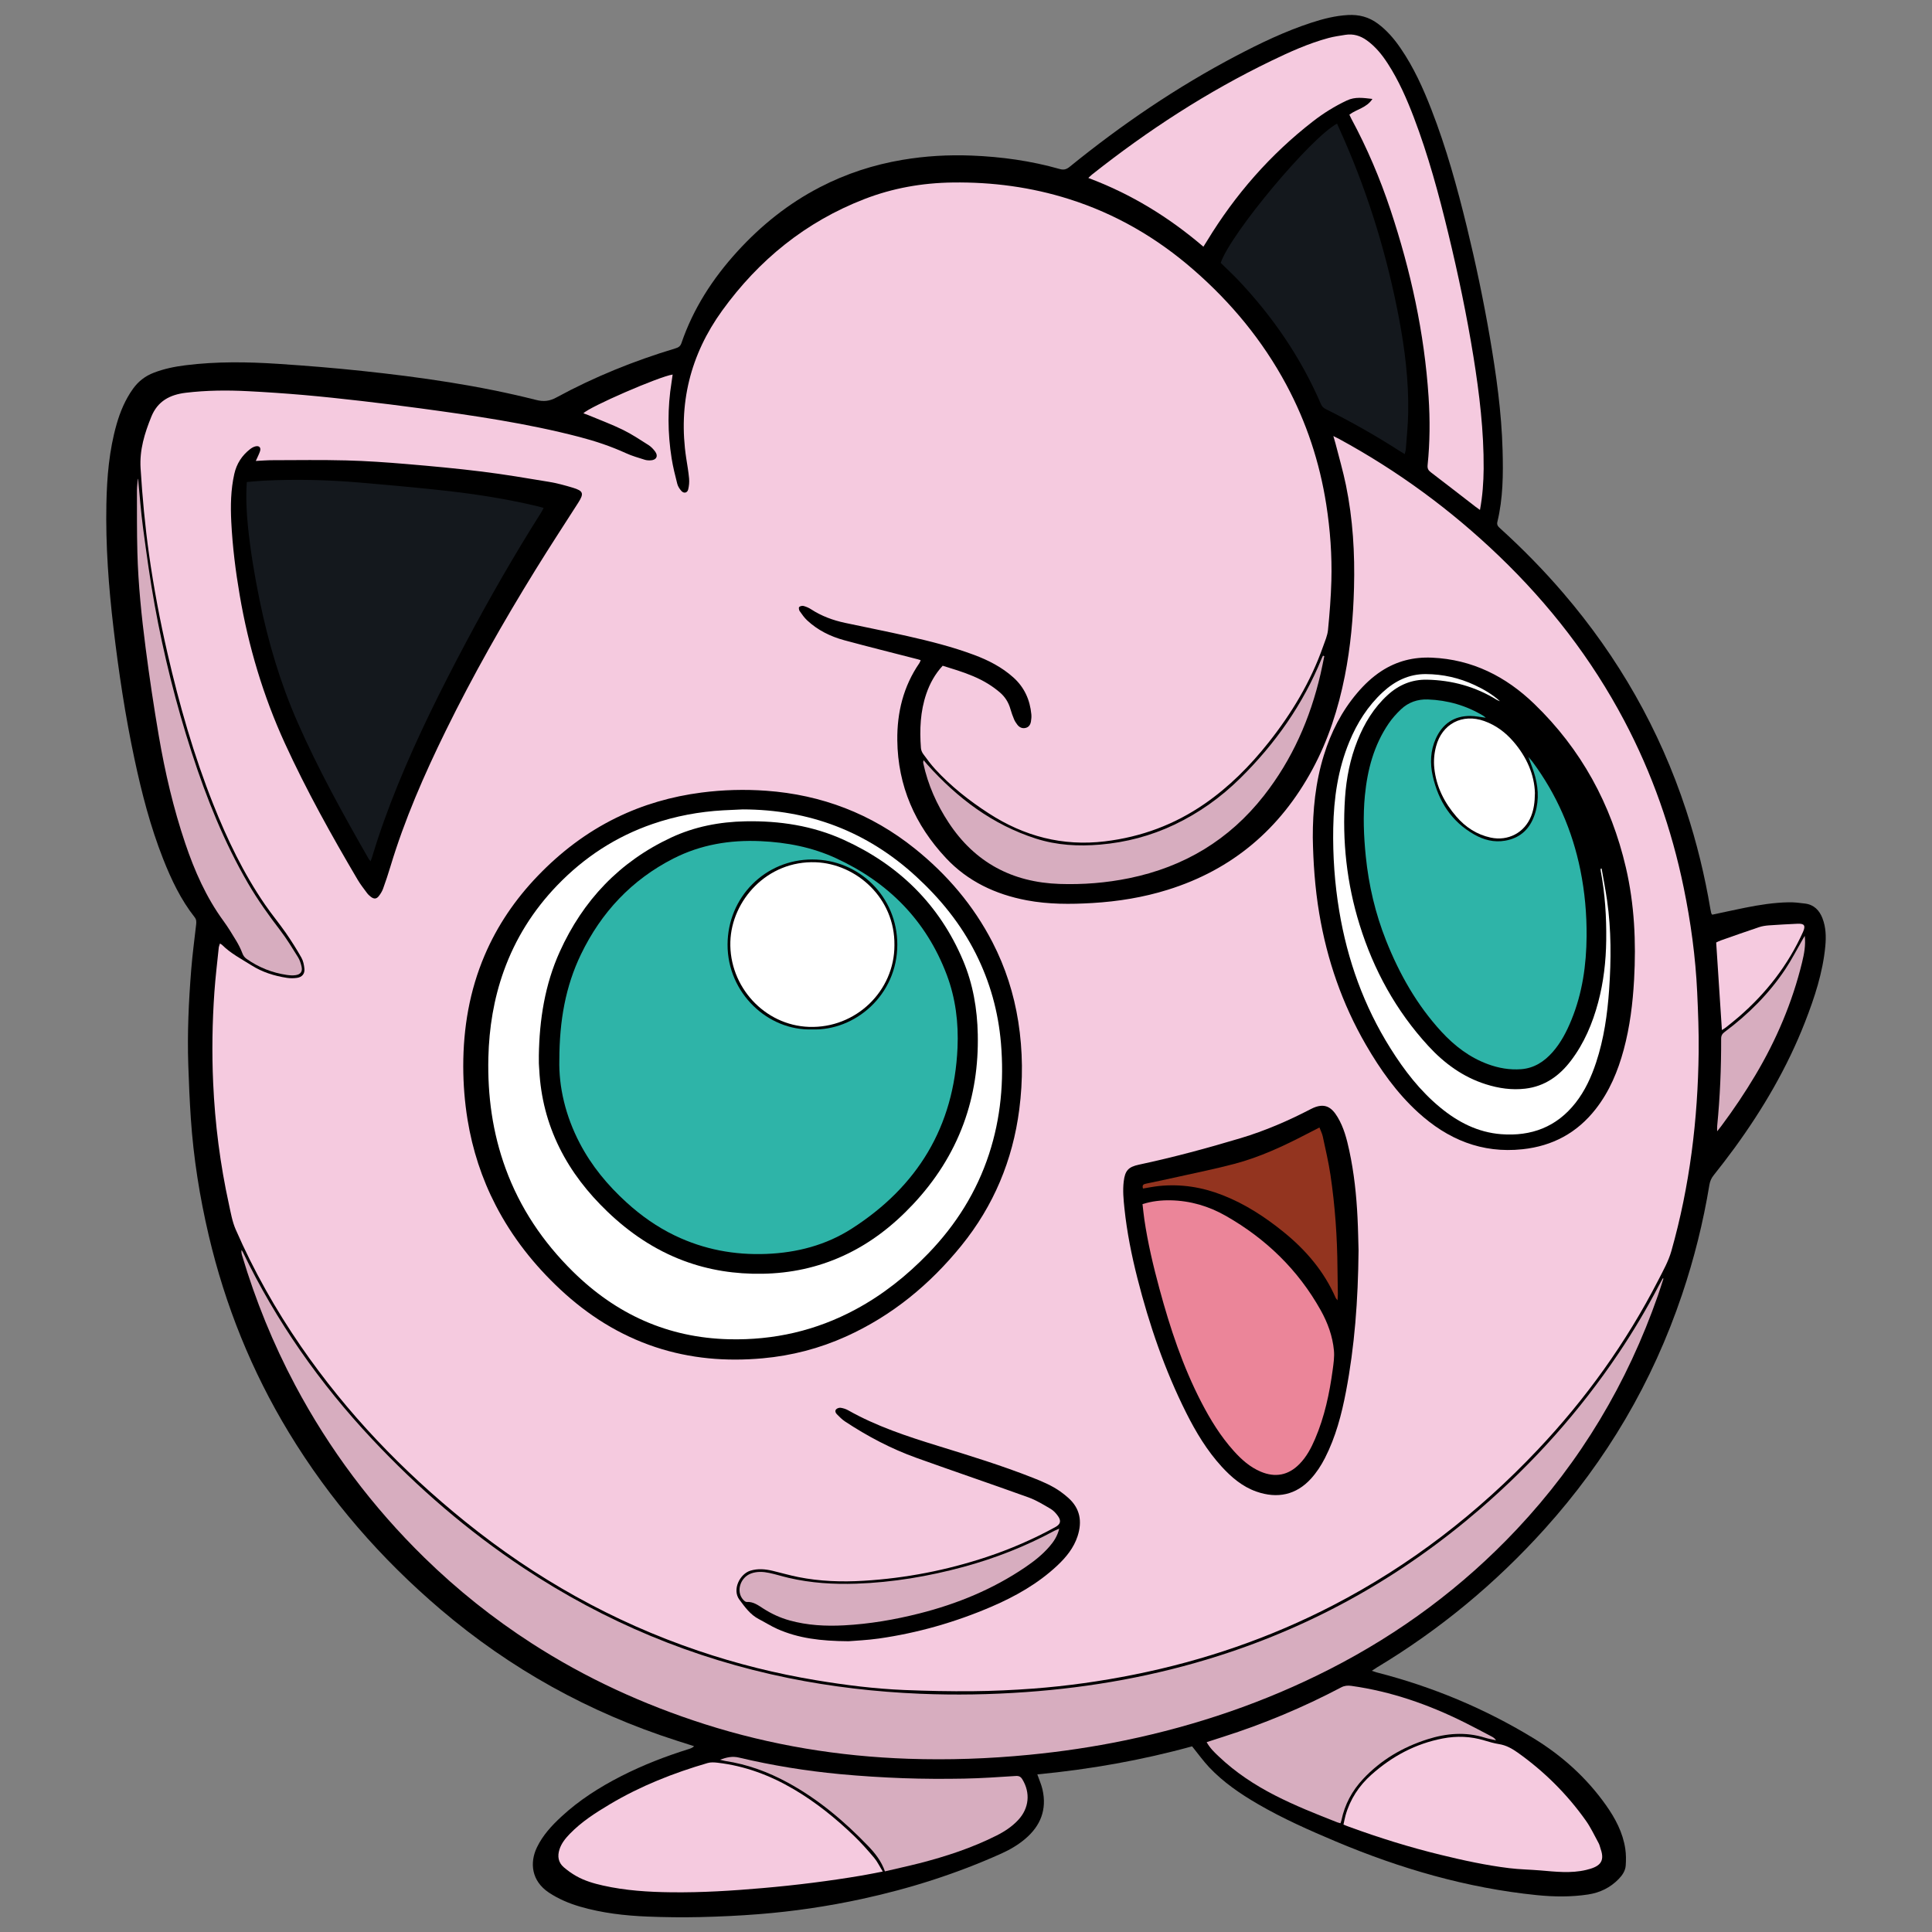 <?xml version="1.0" encoding="utf-8"?>
<!-- Generator: Adobe Illustrator 24.3.0, SVG Export Plug-In . SVG Version: 6.00 Build 0)  -->
<svg version="1.1" id="Layer_1" xmlns="http://www.w3.org/2000/svg" xmlns:xlink="http://www.w3.org/1999/xlink" x="0px" y="0px"
	 viewBox="0 0 720 720" style="enable-background:new 0 0 720 720;" xml:space="preserve">
<rect x="0" y="0" width="720" height="720" fill="#808080" stroke="none"/>
<style type="text/css">
	.st0{fill:#F5CADF;}
	.st1{fill:#D7ADBF;}
	.st2{fill:#14181D;}
	.st3{fill:#2EB4A8;}
	.st4{fill:#FFFFFF;}
	.st5{fill:#EB8599;}
	.st6{fill:#93341F;}
</style>
<g>
	<path d="M638.08,340.88c4.06-0.86,8.09-1.75,12.13-2.57c5.41-1.09,10.86-1.95,16.39-2.05c2.05-0.04,4.12,0.21,6.17,0.48
		c3.28,0.44,5.27,2.52,6.41,5.48c1.3,3.36,1.39,6.87,1.06,10.4c-0.93,9.85-4,19.13-7.56,28.27c-6.58,16.87-15.66,32.37-26.3,46.97
		c-2.52,3.45-5.14,6.84-7.8,10.19c-0.85,1.07-1.32,2.21-1.54,3.53c-2.29,13.9-5.69,27.52-10.19,40.87
		c-11,32.67-28.13,61.76-51.2,87.35c-18.27,20.27-39.06,37.51-62.46,51.58c-0.58,0.35-1.13,0.74-1.96,1.28
		c0.82,0.26,1.36,0.47,1.92,0.62c20.57,5.28,39.99,13.35,58.13,24.38c10.71,6.51,19.93,14.77,27.21,25.06
		c3.5,4.94,6.31,10.23,7.21,16.3c0.3,2.03,0.3,4.13,0.16,6.18c-0.13,1.99-1.25,3.63-2.62,5.05c-3.14,3.23-6.96,5.09-11.41,5.77
		c-6.39,0.97-12.79,0.88-19.18,0.23c-26.01-2.64-50.84-9.89-74.83-19.99c-9.89-4.17-19.75-8.53-29.06-13.95
		c-6.57-3.82-12.85-8.11-18.11-13.67c-2.21-2.34-4.09-4.99-6.39-7.83c-18.66,5.14-38.01,8.58-57.68,10.45
		c0.7,2.02,1.51,3.79,1.93,5.65c1.69,7.47-0.72,13.56-6.5,18.43c-2.66,2.24-5.63,3.98-8.78,5.4c-16.72,7.53-34.09,13.06-51.99,16.94
		c-12.68,2.75-25.5,4.65-38.43,5.67c-7.28,0.58-14.59,0.92-21.89,1.09c-6.54,0.15-13.1,0.07-19.63-0.19
		c-8.48-0.34-16.9-1.32-25.1-3.7c-4.12-1.2-8.03-2.85-11.64-5.24c-6.46-4.29-7.24-11.08-4.44-16.87c2.17-4.5,5.48-8.08,9.09-11.42
		c6.68-6.19,14.29-11.02,22.37-15.14c8.06-4.11,16.48-7.36,25.11-10.06c0.69-0.21,1.37-0.45,2-1.06c-2.2-0.7-4.41-1.41-6.61-2.11
		c-32.52-10.43-61.82-26.68-87.82-48.81c-22.33-19.01-41.37-40.87-56.6-65.98c-13.87-22.88-23.74-47.4-29.86-73.44
		c-3.38-14.39-5.69-28.94-6.68-43.69c-0.44-6.6-0.72-13.21-0.94-19.82c-0.4-11.86,0.15-23.71,1.09-35.53
		c0.45-5.63,1.2-11.24,1.84-16.85c0.11-0.99,0.12-1.84-0.56-2.7c-5.17-6.57-8.71-14.03-11.75-21.75
		c-4.74-12.03-7.96-24.5-10.65-37.11c-3.46-16.19-5.91-32.55-7.85-48.98c-1.81-15.35-2.95-30.74-2.64-46.22
		c0.2-10.02,1.04-19.96,3.8-29.65c1.35-4.73,3.24-9.22,6.14-13.26c2-2.78,4.56-4.74,7.74-5.96c3.83-1.47,7.8-2.28,11.84-2.78
		c11.47-1.43,22.99-1.28,34.48-0.52c10.45,0.69,20.9,1.53,31.32,2.64c21.81,2.32,43.5,5.41,64.8,10.8c2.81,0.71,5.02,0.49,7.57-0.9
		c14.09-7.66,28.9-13.65,44.25-18.27c1.1-0.33,1.92-0.71,2.35-1.97c4.42-12.93,11.69-24.14,20.85-34.18
		c8.91-9.77,19.08-17.92,30.86-24c9.7-5.01,19.95-8.34,30.69-10.15c8.53-1.44,17.13-1.93,25.76-1.59
		c11.13,0.44,22.1,1.96,32.83,5.01c1.55,0.44,2.54,0.12,3.72-0.84c19.38-15.74,39.93-29.72,62.05-41.34
		c9.04-4.75,18.23-9.16,27.96-12.34c4.46-1.46,8.99-2.61,13.72-2.87c4.09-0.22,7.77,0.74,11.07,3.19c3.43,2.54,6.14,5.73,8.53,9.22
		c4.87,7.09,8.38,14.88,11.48,22.86c5.53,14.22,9.59,28.9,13.2,43.71c3.31,13.59,6.19,27.28,8.56,41.08
		c2.39,13.93,4.36,27.93,4.75,42.08c0.25,8.97,0.19,17.94-1.94,26.74c-0.29,1.2,0.31,1.76,1.04,2.43
		c8.34,7.56,16.21,15.58,23.53,24.12c20.54,23.95,35.89,50.84,45.74,80.84c3.96,12.07,6.97,24.37,9.07,36.9
		c0.09,0.54,0.2,1.08,0.34,1.62C637.82,340.51,637.96,340.67,638.08,340.88z"/>
	<g>
		<path class="st0" d="M81.97,351.62c0.35,0.22,0.61,0.33,0.79,0.51c3.21,3.2,7.22,5.26,11,7.64c4.02,2.54,8.49,3.93,13.17,4.65
			c1.21,0.18,2.49,0.18,3.7,0.01c1.93-0.26,3.01-1.52,2.81-3.43c-0.14-1.41-0.44-2.93-1.13-4.14c-1.8-3.17-3.75-6.26-5.83-9.26
			c-2.48-3.56-5.28-6.91-7.73-10.49c-8.01-11.65-14.08-24.32-19.29-37.42c-7.24-18.23-12.63-37.03-17.02-56.13
			c-2.81-12.23-5.15-24.55-6.9-36.97c-1.5-10.65-2.49-21.35-3.15-32.1c-0.42-6.84,1.51-13.05,4.01-19.21
			c2.35-5.79,6.91-8.2,12.84-8.91c7.7-0.92,15.41-0.99,23.13-0.59c6.88,0.35,13.76,0.82,20.63,1.41c7.21,0.63,14.41,1.41,21.6,2.23
			c7.26,0.83,14.51,1.75,21.75,2.72c20.02,2.71,40,5.6,59.59,10.7c5.95,1.55,11.75,3.49,17.35,6.05c2.24,1.03,4.65,1.7,7.01,2.45
			c0.7,0.22,1.5,0.26,2.25,0.21c2.08-0.13,2.83-1.58,1.62-3.25c-0.68-0.93-1.53-1.83-2.49-2.44c-3.14-1.99-6.25-4.07-9.58-5.7
			c-4.14-2.02-8.48-3.63-12.74-5.41c-0.63-0.26-1.27-0.48-1.94-0.73c2.25-2.42,28.19-13.69,33.25-14.44
			c-0.14,0.97-0.25,1.91-0.4,2.85c-1.53,9.48-1.48,18.96,0.03,28.42c0.51,3.19,1.3,6.34,2.1,9.47c0.25,0.96,0.86,1.89,1.53,2.64
			c0.91,1.03,2.22,0.76,2.54-0.57c0.32-1.31,0.45-2.74,0.33-4.08c-0.23-2.54-0.68-5.05-1.07-7.57c-3.05-20.17,1.53-38.57,13.41-55
			c13.64-18.86,31.11-33.08,52.96-41.54c10.57-4.1,21.58-6.04,32.94-6.19c14.8-0.2,29.27,1.72,43.39,6.19
			c17.35,5.49,32.74,14.46,46.42,26.39c14.01,12.21,25.69,26.34,34.5,42.75c7.54,14.04,12.45,28.95,14.91,44.69
			c1.47,9.43,2.16,18.91,1.9,28.44c-0.17,6.13-0.66,12.25-1.26,18.35c-0.21,2.08-1.12,4.11-1.83,6.12
			c-4.63,13.15-11.71,24.92-20.34,35.8c-6.9,8.69-14.65,16.49-23.81,22.82c-11.22,7.76-23.61,12.36-37.16,13.99
			c-15.75,1.9-30.1-1.89-43.29-10.44c-7.26-4.7-14.03-10.03-19.9-16.41c-1.63-1.77-3.07-3.72-4.49-5.67
			c-0.47-0.63-0.82-1.48-0.88-2.26c-0.52-6.86-0.24-13.65,2.01-20.23c1.31-3.81,3.21-7.3,6.1-10.44c1.81,0.57,3.64,1.12,5.46,1.72
			c4,1.31,7.93,2.83,11.52,5.06c1.52,0.94,2.98,2.01,4.33,3.16c1.92,1.64,3.24,3.72,3.93,6.19c0.37,1.32,0.85,2.62,1.38,3.89
			c0.29,0.69,0.73,1.33,1.18,1.93c0.76,1.01,1.8,1.52,3.08,1.23c1.24-0.28,1.81-1.24,2.01-2.38c0.15-0.87,0.23-1.79,0.15-2.67
			c-0.51-5.43-2.61-10.1-6.72-13.78c-4.28-3.84-9.3-6.4-14.63-8.39c-8.09-3.02-16.45-5.11-24.85-7.01
			c-7.73-1.75-15.51-3.27-23.26-4.93c-4.48-0.96-8.73-2.52-12.6-5.04c-0.85-0.56-1.83-0.98-2.81-1.25c-0.5-0.14-1.27,0.04-1.65,0.38
			c-0.22,0.2-0.1,1.11,0.16,1.49c0.86,1.23,1.74,2.5,2.84,3.52c3.92,3.64,8.62,5.97,13.73,7.36c9.11,2.47,18.27,4.74,27.41,7.1
			c0.33,0.08,0.65,0.19,1.14,0.34c-0.18,0.43-0.28,0.81-0.49,1.11c-5.96,8.67-8.34,18.4-8.22,28.76c0.19,17,6.61,31.56,18.11,43.86
			c8.13,8.7,18.46,13.56,30.09,15.76c8.13,1.54,16.32,1.51,24.53,1.02c9.53-0.57,18.91-2.08,28.04-4.93
			c24.13-7.51,41.93-22.69,53.9-44.82c5.92-10.94,9.69-22.66,12.1-34.83c2.15-10.85,3.14-21.81,3.43-32.86
			c0.34-12.87-0.41-25.64-3-38.26c-1.08-5.26-2.59-10.42-3.92-15.63c-0.2-0.78-0.44-1.54-0.78-2.7c0.98,0.49,1.58,0.77,2.16,1.09
			c21.82,11.87,41.66,26.42,59.58,43.62c18.76,18,34.49,38.3,46.65,61.31c10.41,19.7,17.7,40.51,22.18,62.31
			c2.64,12.85,4.41,25.82,5.02,38.93c0.34,7.43,0.64,14.88,0.55,22.32c-0.29,25.13-3.31,49.92-10.17,74.14
			c-1.07,3.79-3.08,7.36-4.9,10.9c-11.93,23.22-27.01,44.22-44.93,63.18c-22.21,23.5-47.46,43.04-76.23,57.94
			c-23.47,12.16-48.23,20.63-74.13,25.83c-12.45,2.5-25.01,4.27-37.66,5.22c-7.49,0.56-15.01,0.9-22.51,0.97
			c-8.47,0.08-16.95-0.1-25.42-0.44c-11.03-0.45-21.97-1.82-32.86-3.63c-14.99-2.48-29.68-6.14-44.07-11.02
			c-31.81-10.79-60.63-26.99-86.74-48.07c-23.43-18.91-44.09-40.44-61.21-65.27c-9.5-13.77-17.67-28.3-24.37-43.63
			c-1.28-2.93-1.83-6.2-2.52-9.36c-3.27-14.91-5.2-30.01-5.88-45.26c-0.51-11.31-0.33-22.61,0.46-33.89
			c0.39-5.57,1.07-11.12,1.64-16.67C81.6,352.6,81.81,352.17,81.97,351.62z M489.24,312.12c0.15,9.01,0.79,18.74,2.41,28.34
			c2.91,17.3,8.55,33.62,17.34,48.83c5.38,9.3,11.53,18,19.51,25.28c11.02,10.05,23.72,15.34,38.89,13.72
			c11.21-1.19,20.34-6.09,27.29-14.99c5.14-6.58,8.27-14.12,10.43-22.1c2.31-8.56,3.38-17.3,3.87-26.13
			c0.77-14.04,0.14-27.98-3.05-41.72c-5.49-23.63-16.66-44.15-34.15-61.03c-10.6-10.23-23.11-16.57-38.14-17.23
			c-6.84-0.3-13.11,1.27-18.84,5.01c-3.44,2.25-6.38,5.04-9.02,8.16c-5.8,6.83-9.77,14.65-12.41,23.18
			C490.2,291.61,489.22,302.08,489.24,312.12z M172.64,397.35c0.01,6.7,0.53,13.36,1.61,19.97c1.83,11.17,5.28,21.81,10.48,31.87
			c6.15,11.88,14.32,22.23,24.07,31.34c10.31,9.63,21.98,17.02,35.44,21.49c13.03,4.32,26.39,5.42,40.01,4.18
			c10.8-0.98,21.17-3.67,31.05-8.13c17.12-7.73,31.22-19.35,42.98-33.86c12.01-14.82,19.12-31.8,21.57-50.71
			c1.42-10.93,1.34-21.87-0.37-32.77c-1.63-10.36-4.79-20.23-9.6-29.56c-7.1-13.76-16.93-25.28-28.96-34.93
			c-16.19-12.99-34.72-20.06-55.38-21.55c-8.06-0.58-16.12-0.36-24.15,0.68c-11.09,1.44-21.71,4.48-31.76,9.41
			c-11.08,5.43-20.72,12.79-29.26,21.68c-8.35,8.69-15.04,18.48-19.77,29.58C174.98,369.23,172.64,383.07,172.64,397.35z
			 M95.33,171.78c0.64-1.45,1.2-2.49,1.56-3.58c0.45-1.39-0.27-2.19-1.7-1.85c-0.71,0.17-1.41,0.58-1.99,1.03
			c-3.04,2.37-5.02,5.43-5.88,9.22c-1.33,5.91-1.43,11.9-1.13,17.9c0.46,9.16,1.59,18.25,3.14,27.3
			c3.27,19.12,8.75,37.55,16.83,55.2c8.02,17.51,17.37,34.3,27.14,50.87c1.01,1.71,2.26,3.29,3.45,4.9c0.4,0.55,0.92,1.04,1.46,1.45
			c1.2,0.91,2.12,0.84,3.02-0.35c0.62-0.81,1.18-1.72,1.53-2.68c0.98-2.72,1.9-5.46,2.73-8.23c5.28-17.55,12.6-34.26,20.65-50.67
			c10.09-20.56,21.39-40.46,33.42-59.94c5.18-8.39,10.57-16.64,15.89-24.94c2.25-3.52,1.99-4.46-2.02-5.67
			c-2.9-0.87-5.84-1.68-8.82-2.17c-8.36-1.39-16.72-2.8-25.12-3.84c-9.3-1.15-18.64-2.01-27.97-2.8
			c-7.48-0.63-14.99-1.16-22.49-1.35c-9.09-0.24-18.19-0.1-27.28-0.08C99.69,171.49,97.63,171.67,95.33,171.78z M506.29,465.97
			c-0.09-2.94-0.15-7.56-0.38-12.17c-0.41-8.41-1.29-16.76-3.07-25c-0.93-4.32-2.03-8.6-4.33-12.44c-2.13-3.56-4.73-5.79-9.99-3.05
			c-8.39,4.36-17.06,8.11-26.12,10.83c-12.53,3.76-25.17,7.17-37.97,9.9c-3.94,0.84-5.17,2.23-5.65,6.24
			c-0.41,3.39-0.08,6.75,0.27,10.1c0.92,8.78,2.66,17.43,4.83,25.98c4.41,17.34,10.18,34.2,18.22,50.22
			c3.6,7.17,7.72,14.01,13.16,19.97c3.67,4.01,7.75,7.49,12.96,9.32c7.83,2.75,14.86,1.24,20.35-4.82c2.1-2.32,3.79-4.91,5.2-7.68
			c3.99-7.81,6.2-16.2,7.83-24.74C504.81,501.8,506.12,484.78,506.29,465.97z M316.24,611.64c2.38-0.21,6.87-0.38,11.29-1.01
			c14.47-2.07,28.43-6.06,41.86-11.82c8.99-3.86,17.43-8.62,24.62-15.36c3.3-3.1,6.13-6.56,7.57-10.95
			c1.78-5.47,0.98-10.35-3.48-14.31c-0.93-0.82-1.89-1.61-2.9-2.32c-3.12-2.21-6.61-3.7-10.14-5.09
			c-11.61-4.59-23.54-8.25-35.46-11.93c-11.54-3.56-22.99-7.32-33.57-13.31c-0.82-0.46-1.79-0.75-2.72-0.9
			c-0.52-0.08-1.25,0.15-1.64,0.51c-0.62,0.56-0.3,1.36,0.18,1.86c0.96,0.98,1.94,1.98,3.07,2.73c8.37,5.53,17.21,10.19,26.66,13.58
			c13.88,4.98,27.85,9.72,41.72,14.72c2.88,1.04,5.57,2.7,8.23,4.26c1.09,0.64,2.04,1.67,2.77,2.72c1.28,1.83,0.88,3.05-1.06,4.11
			c-8.18,4.48-16.71,8.18-25.56,11.12c-14.86,4.93-30.11,7.9-45.74,8.85c-8.22,0.5-16.41,0.23-24.5-1.39
			c-3.17-0.63-6.28-1.55-9.44-2.3c-2.78-0.66-5.56-0.93-8.37-0.06c-3.89,1.2-6.88,7.06-4.07,10.81c2.05,2.74,4.04,5.57,7.22,7.22
			c2.32,1.2,4.54,2.63,6.93,3.69C297.48,610.51,305.72,611.58,316.24,611.64z"/>
		<path class="st1" d="M619.92,476.5c-0.68,2.07-1.32,4.16-2.04,6.22c-11.43,32.75-28.81,61.9-52.6,87.19
			c-20.19,21.47-43.5,38.75-69.73,52.14c-24.22,12.36-49.72,21.02-76.32,26.54c-11.82,2.45-23.74,4.21-35.76,5.38
			c-14.98,1.47-30,1.98-45.03,1.47c-25.83-0.88-51.14-5.03-75.79-12.89c-22.77-7.27-44.34-17.14-64.45-30.11
			c-14.42-9.3-27.76-19.95-40.04-31.95c-19.38-18.95-35.46-40.37-48.18-64.31c-8.21-15.45-14.76-31.58-19.77-48.34
			c-0.19-0.63-0.31-1.27-0.2-2.01c0.18,0.28,0.39,0.55,0.53,0.84c12.4,25.75,28.62,48.85,48.15,69.67
			c17.01,18.14,35.71,34.27,56.45,48.02c30.23,20.05,63.11,33.76,98.67,40.99c16.18,3.29,32.52,5.16,49.01,5.86
			c13.18,0.55,26.33,0.32,39.47-0.62c24.43-1.73,48.39-6.03,71.76-13.47c36.31-11.55,68.79-29.92,97.6-54.82
			c19.73-17.05,36.99-36.3,51.54-57.96c5.39-8.02,10.33-16.31,14.81-24.87c0.54-1.03,1.12-2.05,1.67-3.07
			C619.76,476.44,619.84,476.47,619.92,476.5z"/>
		<path class="st0" d="M551.54,190.04c-0.7-0.5-1.14-0.8-1.57-1.13c-5.57-4.3-11.11-8.62-16.71-12.88
			c-0.98-0.74-1.36-1.42-1.23-2.72c0.87-8.45,0.92-16.93,0.36-25.4c-1.57-23.87-6.66-47.03-14.19-69.68
			c-3.9-11.73-8.72-23.07-14.59-33.96c-0.26-0.48-0.48-0.98-0.74-1.53c2.69-2.07,6.46-2.53,8.59-5.87
			c-3.41-0.38-6.42-0.89-9.51,0.57c-4.53,2.13-8.72,4.74-12.65,7.79c-15.93,12.36-28.96,27.28-39.43,44.48
			c-0.42,0.7-0.86,1.38-1.4,2.23c-12.86-11.01-26.95-19.65-42.89-25.62c0.59-0.54,1.01-0.98,1.48-1.35
			c20.78-16.44,42.88-30.8,66.76-42.33c6.89-3.33,13.86-6.48,21.28-8.48c2.05-0.55,4.18-0.84,6.29-1.18
			c2.95-0.47,5.59,0.34,7.99,2.07c3.25,2.34,5.7,5.39,7.84,8.71c4.06,6.28,7.04,13.1,9.7,20.07c5.35,14.06,9.28,28.56,12.81,43.16
			c3.68,15.2,6.89,30.51,9.38,45.95c2.22,13.82,3.89,27.71,3.8,41.75C552.86,179.71,552.53,184.73,551.54,190.04z"/>
		<path class="st2" d="M523.5,169.22c-0.79-0.48-1.44-0.85-2.07-1.25c-8.82-5.68-17.94-10.83-27.33-15.5
			c-0.85-0.42-1.42-0.94-1.81-1.84c-7.44-17.29-17.91-32.57-30.82-46.22c-2.13-2.25-4.41-4.35-6.55-6.45
			c3.74-10.99,33.62-46.72,43.36-51.89c0.87,1.95,1.75,3.89,2.6,5.84c9.4,21.5,16.15,43.81,20.51,66.84
			c2.18,11.53,3.6,23.16,3.41,34.92c-0.07,4.54-0.55,9.07-0.88,13.61C523.88,167.88,523.67,168.46,523.5,169.22z"/>
		<path class="st0" d="M328.98,697.47c-2.91,0.56-5.25,1.05-7.61,1.45c-12.31,2.09-24.68,3.63-37.12,4.71
			c-11.34,0.99-22.69,1.71-34.07,1.57c-8.56-0.1-17.08-0.63-25.47-2.52c-3.44-0.77-6.83-1.76-9.91-3.5
			c-1.67-0.94-3.26-2.07-4.71-3.32c-2.05-1.77-2.4-4.1-1.6-6.61c0.73-2.29,2.2-4.12,3.84-5.81c4.36-4.51,9.59-7.86,14.93-11.04
			c11.45-6.82,23.73-11.67,36.48-15.38c1.14-0.33,2.46-0.25,3.66-0.11c10.23,1.18,19.65,4.73,28.48,9.93
			c8.19,4.82,15.53,10.76,22.36,17.32c2.68,2.57,5.15,5.37,7.55,8.21C326.97,693.77,327.76,695.48,328.98,697.47z"/>
		<path class="st0" d="M500.67,679.97c0.27-1.2,0.47-2.34,0.78-3.44c1.69-6.01,5.02-11.04,9.63-15.15
			c7.65-6.83,16.41-11.55,26.57-13.5c5.24-1.01,10.41-0.82,15.53,0.73c1.78,0.54,3.58,1.07,5.41,1.36c2.68,0.41,4.9,1.67,7.06,3.2
			c9.86,7.02,18.34,15.44,25.34,25.3c1.86,2.62,3.23,5.59,4.78,8.43c0.36,0.65,0.49,1.43,0.74,2.14c1.8,5.05-0.69,6.72-5.44,7.84
			c-5.66,1.34-11.37,0.65-17.07,0.17c-3.84-0.32-7.72-0.37-11.54-0.84c-8.62-1.05-17.1-2.9-25.54-4.96
			c-11.59-2.82-22.96-6.36-34.16-10.46C502.12,680.57,501.49,680.3,500.67,679.97z"/>
		<path class="st1" d="M449.68,649.25c2.23-0.72,4.18-1.35,6.14-1.98c15.2-4.85,29.87-10.99,43.99-18.43
			c1.25-0.66,2.43-0.75,3.77-0.57c14.9,2.08,28.89,6.98,42.29,13.67c3.39,1.69,6.73,3.48,10.09,5.24c0.58,0.31,1.13,0.68,1.56,1.38
			c-1.39-0.32-2.8-0.56-4.16-0.98c-7.19-2.25-14.34-1.64-21.36,0.59c-9.21,2.93-17.37,7.7-24.02,14.81
			c-4.09,4.37-6.84,9.47-8.06,15.37c-0.07,0.33-0.21,0.64-0.36,1.12c-0.42-0.12-0.8-0.19-1.16-0.33
			c-7.89-3.09-15.78-6.22-23.33-10.09c-7.58-3.89-14.64-8.55-20.84-14.44C452.58,653.07,450.94,651.5,449.68,649.25z"/>
		<path class="st1" d="M493.53,244.53c-0.46,2.21-0.89,4.43-1.4,6.64c-3.84,16.61-10.55,31.88-21.12,45.36
			c-12.92,16.48-29.75,26.56-50.21,30.75c-8.55,1.75-17.2,2.43-25.91,2.14c-17.62-0.59-31.55-7.97-41.32-22.8
			c-4.48-6.79-7.75-14.12-9.47-22.1c-0.07-0.33-0.11-0.66,0.12-1.2c0.44,0.53,0.87,1.07,1.33,1.58
			c11.24,12.52,24.27,22.42,40.5,27.62c7.81,2.5,15.83,2.93,23.93,2.24c9.63-0.82,18.85-3.24,27.6-7.39
			c9.19-4.36,17.36-10.18,24.58-17.3c13.07-12.87,23.44-27.6,30.38-44.65c0.15-0.36,0.33-0.71,0.5-1.06
			C493.21,244.42,493.37,244.47,493.53,244.53z"/>
		<path class="st1" d="M329.79,697.4c-1.38-3.9-3.71-6.8-6.3-9.49c-8.89-9.24-18.61-17.44-29.93-23.59
			c-7.32-3.98-15.05-6.82-23.32-8.06c-0.53-0.08-1.06-0.25-1.95-0.46c2.54-0.91,4.63-1.39,7.07-0.81c12.42,2.95,25,4.98,37.7,6.18
			c7.82,0.73,15.67,1.22,23.51,1.51c7.57,0.28,15.16,0.29,22.74,0.16c6.4-0.12,12.8-0.57,19.2-0.98c1.22-0.08,1.89,0.25,2.5,1.26
			c3.05,5.02,2.5,10.74-1.5,15.07c-2.33,2.52-5.14,4.37-8.18,5.89c-9.16,4.6-18.84,7.77-28.74,10.31
			C338.41,695.45,334.18,696.36,329.79,697.4z"/>
		<path class="st1" d="M51.47,178.51c0.6,6.1,1.04,12.23,1.85,18.3c1.28,9.56,2.59,19.12,4.31,28.61
			c3.39,18.66,7.98,37.03,13.83,55.08c5.47,16.89,12.03,33.31,20.98,48.7c3.58,6.15,7.7,11.91,12.03,17.56
			c2.42,3.16,4.5,6.59,6.61,9.98c0.64,1.03,1.02,2.27,1.3,3.46c0.43,1.84-0.31,2.93-2.21,3.21c-1.06,0.16-2.2,0.07-3.27-0.08
			c-5.48-0.8-10.49-2.8-15.02-6c-0.76-0.54-1.21-1.18-1.55-2.07c-0.61-1.6-1.38-3.16-2.27-4.63c-1.53-2.54-3.07-5.08-4.82-7.47
			c-6.41-8.79-10.73-18.59-14.19-28.82c-4.42-13.08-7.55-26.5-9.87-40.09c-1.85-10.86-3.49-21.77-4.9-32.7
			c-1.53-11.82-2.76-23.69-3.08-35.62c-0.21-7.71-0.15-15.43-0.17-23.15c0-1.44,0.22-2.88,0.34-4.32
			C51.41,178.48,51.44,178.5,51.47,178.51z"/>
		<path class="st1" d="M672.58,348.77c0.39,3.48-0.23,6.72-1.01,9.93c-3.64,14.9-9.57,28.85-17.41,42.01
			c-3.88,6.52-8.11,12.8-12.64,18.88c-0.4,0.54-0.84,1.06-1.59,2.02c0-0.96-0.04-1.46,0.01-1.95c1.07-10.84,1.52-21.7,1.48-32.59
			c0-1.19,0.46-1.86,1.36-2.53c8.79-6.56,16.48-14.22,22.57-23.37c2.39-3.6,4.37-7.48,6.53-11.24
			C672.1,349.54,672.34,349.15,672.58,348.77z"/>
		<path class="st0" d="M639.57,351.24c0.48-0.22,1.08-0.55,1.72-0.77c4.74-1.67,9.48-3.35,14.25-4.94c1.16-0.39,2.42-0.58,3.64-0.67
			c3.57-0.26,7.15-0.44,10.73-0.61c2.55-0.12,3.07,0.71,1.99,3.11c-5.57,12.34-13.68,22.75-23.88,31.58
			c-1.56,1.35-3.19,2.64-4.8,3.93c-0.46,0.37-0.99,0.66-1.52,1.01C640.98,372.96,640.28,362.19,639.57,351.24z"/>
		<path class="st3" d="M553.71,267.48c-2.01-0.24-3.9-0.66-5.8-0.67c-6.09-0.02-10.35,2.97-12.82,8.43c-2.03,4.49-2.21,9.28-1.14,14
			c2.13,9.34,6.94,16.92,15.44,21.75c3.54,2.01,7.38,3.04,11.53,2.31c5.12-0.89,8.66-3.8,10.58-8.57c2-4.97,1.99-10.11,0.64-15.23
			c-0.62-2.38-1.59-4.66-2.54-7.4c0.67,0.79,1.13,1.28,1.53,1.82c8.98,12.1,14.84,25.58,17.83,40.33
			c1.65,8.14,2.38,16.37,2.32,24.66c-0.08,10.69-1.56,21.16-5.64,31.14c-1.78,4.36-3.91,8.52-7.06,12.08
			c-3.13,3.53-6.89,5.97-11.7,6.33c-4.25,0.32-8.38-0.4-12.38-1.87c-6.83-2.51-12.43-6.81-17.3-12.09
			c-9.13-9.92-15.66-21.46-20.62-33.92c-4.02-10.11-6.49-20.61-7.59-31.44c-0.77-7.56-1.07-15.13-0.33-22.71
			c0.94-9.59,3.36-18.73,8.86-26.8c1.31-1.92,2.9-3.69,4.59-5.29c2.77-2.62,6.18-3.81,10.02-3.67c7.38,0.27,14.26,2.25,20.6,6.05
			C553.07,266.92,553.36,267.2,553.71,267.48z"/>
		<path class="st4" d="M596.87,323.67c0.69,3.96,1.47,7.9,2.04,11.88c1.58,11.04,1.54,22.13,0.77,33.22
			c-0.65,9.23-1.93,18.37-4.86,27.2c-1.79,5.4-4.13,10.53-7.66,15.03c-7.07,9.01-16.49,12.53-27.7,11.68
			c-8.72-0.67-16.11-4.49-22.74-9.96c-7.54-6.21-13.41-13.85-18.56-22.07c-9.88-15.74-16.03-32.89-19.07-51.19
			c-1.7-10.23-2.42-20.53-2.23-30.89c0.2-11.03,1.74-21.84,5.99-32.12c2.9-7.03,6.89-13.35,12.51-18.54
			c4.52-4.17,9.78-6.74,16.02-6.7c6.35,0.04,12.44,1.41,18.21,4.11c3.38,1.58,6.58,3.44,9.4,6c-0.38-0.16-0.78-0.27-1.12-0.48
			c-8-4.95-16.74-7.36-26.1-7.54c-5.64-0.11-10.52,1.95-14.65,5.74c-5.14,4.7-8.66,10.51-11.22,16.92
			c-2.74,6.84-4.15,13.99-4.65,21.32c-1.09,16.12,0.64,31.95,5.44,47.38c5.25,16.89,13.6,32.08,25.6,45.14
			c5.96,6.49,12.93,11.59,21.45,14.28c4.78,1.51,9.68,2.23,14.69,1.63c7.23-0.85,12.68-4.74,16.98-10.39
			c4.96-6.51,8.08-13.92,10.18-21.78c2.02-7.56,2.9-15.28,3-23.1c0.11-8.71-0.44-17.36-2.05-25.92c-0.05-0.26-0.01-0.53-0.01-0.8
			C596.61,323.71,596.74,323.69,596.87,323.67z"/>
		<path class="st4" d="M572.02,295.52c-0.04,3.47-0.42,6.12-1.42,8.65c-2.44,6.15-8.58,9.38-15.06,7.98
			c-5.19-1.12-9.41-3.9-12.81-7.85c-4.45-5.16-7.45-11.05-8.2-17.95c-0.3-2.78-0.06-5.51,0.65-8.19c2.22-8.41,9.78-12.37,17.98-9.44
			c4.32,1.55,7.87,4.21,10.85,7.66C568.95,282.1,571.81,288.66,572.02,295.52z"/>
		<path class="st4" d="M276.79,301.64c24.72,0.05,46.32,8.19,64.57,24.95c9.07,8.32,16.74,17.75,22.29,28.79
			c5.3,10.53,8.39,21.68,9.38,33.42c1.17,14.04-0.05,27.82-4.43,41.24c-4.62,14.14-12.34,26.41-22.66,37.09
			c-8.01,8.29-16.92,15.39-27.1,20.86c-14.72,7.92-30.44,11.51-47.14,11.11c-22.85-0.55-42.09-9.33-58.25-25.28
			c-11.1-10.96-19.63-23.6-25.01-38.3c-4.9-13.38-6.78-27.23-6.44-41.43c0.27-11.03,2.01-21.8,5.74-32.21
			c4.32-12.06,10.99-22.65,19.86-31.88c10.07-10.47,21.89-18.22,35.65-22.95c8.52-2.93,17.3-4.57,26.3-5.07
			C271.97,301.85,274.38,301.76,276.79,301.64z M200.81,393.36c0,0.97-0.02,1.93,0.01,2.9c0.02,0.83,0.11,1.65,0.15,2.48
			c0.53,10.18,2.99,19.85,7.53,29c4.46,9.01,10.57,16.78,17.78,23.71c8.29,7.97,17.64,14.32,28.47,18.38
			c9.48,3.55,19.28,5.03,29.39,4.86c10.49-0.17,20.51-2.3,30.05-6.66c10.06-4.59,18.61-11.24,26.13-19.28
			c8.2-8.76,14.6-18.65,18.76-29.94c3.96-10.74,5.54-21.87,5.31-33.29c-0.19-9.54-1.78-18.82-5.5-27.61
			c-8.82-20.86-23.96-35.61-44.42-44.92c-11.61-5.28-23.95-7.16-36.67-6.91c-9.65,0.19-18.94,1.98-27.67,6.05
			c-19.17,8.95-32.86,23.38-41.54,42.58C203.04,366.98,201.03,380.01,200.81,393.36z"/>
		<path class="st2" d="M91.98,179.64c2.14-0.18,4.11-0.41,6.08-0.5c12-0.6,23.98-0.34,35.95,0.69c10.64,0.92,21.28,1.86,31.9,3.04
			c11.51,1.28,22.95,3.08,34.23,5.75c0.73,0.17,1.45,0.39,2.46,0.67c-0.37,0.69-0.65,1.27-1,1.82
			c-9.96,15.73-19.21,31.88-27.96,48.32c-9.23,17.35-17.99,34.92-25.41,53.13c-3.59,8.81-6.83,17.75-9.56,26.86
			c-0.14,0.45-0.32,0.89-0.55,1.53c-0.32-0.38-0.56-0.59-0.71-0.85c-9.53-16.63-18.82-33.39-26.53-50.96
			c-6.4-14.57-10.9-29.74-14.1-45.31c-1.89-9.18-3.44-18.43-4.39-27.76C91.86,190.71,91.59,185.35,91.98,179.64z"/>
		<path class="st5" d="M425.78,448.74c3.56-1.12,6.96-1.48,10.41-1.42c7.39,0.13,14.32,2.19,20.68,5.82
			c14.92,8.51,26.89,20.08,35.31,35.13c2.61,4.66,4.44,9.67,4.94,15.02c0.22,2.36-0.14,4.8-0.46,7.18
			c-1.2,8.83-3.03,17.51-6.56,25.75c-1.47,3.44-3.2,6.72-5.87,9.42c-4.1,4.16-8.98,5.1-14.39,2.81c-4.04-1.71-7.2-4.54-10.08-7.75
			c-4.87-5.42-8.66-11.58-12-18.02c-6.99-13.47-11.71-27.77-15.66-42.36c-2.31-8.51-4.34-17.09-5.63-25.83
			C426.2,452.66,426.03,450.81,425.78,448.74z"/>
		<path class="st6" d="M425.96,442.93c-0.43-1.4,0.27-1.64,1.2-1.83c3.91-0.81,7.82-1.63,11.72-2.51c7.06-1.58,14.15-3,21.14-4.85
			c9.37-2.47,18.12-6.54,26.7-10.99c1.58-0.82,3.17-1.63,5-2.57c0.45,1.19,1,2.23,1.24,3.34c1.02,4.78,2.15,9.54,2.87,14.37
			c1.71,11.53,2.52,23.14,2.61,34.8c0.02,3.17,0.11,6.34,0.14,9.51c0.01,0.67-0.06,1.33-0.12,2.39c-0.39-0.51-0.58-0.67-0.67-0.87
			c-4.31-9.9-11.11-17.85-19.42-24.58c-6.94-5.62-14.37-10.46-22.74-13.74c-7.64-3-15.52-4.25-23.7-3.41
			C429.95,442.19,428,442.6,425.96,442.93z"/>
		<path class="st1" d="M394.75,569.66c-0.7,2.85-2.04,4.83-3.63,6.67c-2.63,3.05-5.77,5.52-9.09,7.77
			c-12.06,8.18-25.32,13.62-39.39,17.18c-9.24,2.34-18.6,3.94-28.12,4.44c-6.84,0.36-13.63,0.01-20.29-1.84
			c-3.48-0.97-6.71-2.46-9.75-4.41c-1.9-1.21-3.73-2.63-6.22-2.47c-0.42,0.03-0.97-0.46-1.31-0.84c-2.73-3.05-1.11-8.32,3-9.79
			c2.21-0.79,4.5-0.66,6.74-0.18c2.42,0.51,4.79,1.27,7.2,1.83c8.31,1.94,16.73,2.46,25.24,2.17c13.57-0.47,26.84-2.71,39.92-6.25
			c11.81-3.2,23.13-7.66,33.91-13.47C393.42,570.23,393.92,570.04,394.75,569.66z"/>
		<path class="st3" d="M208.45,394.99c0.04-14.66,2.3-27.41,8.07-39.36c7.55-15.63,18.88-27.74,34.41-35.67
			c10.18-5.19,21.08-7,32.47-6.49c9.75,0.44,19.19,2.24,28.06,6.32c19.53,8.98,33.69,23.19,41.36,43.46
			c3.31,8.76,4.43,17.92,4.02,27.24c-1.3,29.39-14.91,51.69-39.45,67.41c-9.59,6.14-20.35,8.94-31.75,9.4
			c-11.94,0.48-23.32-1.66-34.1-6.83c-6.64-3.19-12.59-7.39-18.03-12.34c-7.05-6.41-13.06-13.65-17.47-22.12
			C210.72,415.84,208.2,405.01,208.45,394.99z M302.59,383.63c15.99,0.61,31.85-12.76,31.81-31.67
			c-0.04-17.64-14.06-31.65-31.68-31.66c-17.58-0.01-31.54,14.06-31.58,31.74C271.11,370.15,286.25,384.17,302.59,383.63z"/>
		<path class="st4" d="M333.33,352.24c0.04,17.06-14.38,31.06-31.84,30.45c-16.67-0.58-29.81-15.12-29.31-31.74
			c0.46-15.37,13.71-30.32,31.84-29.61C318.99,321.92,333.56,334.55,333.33,352.24z"/>
	</g>
</g>
</svg>
